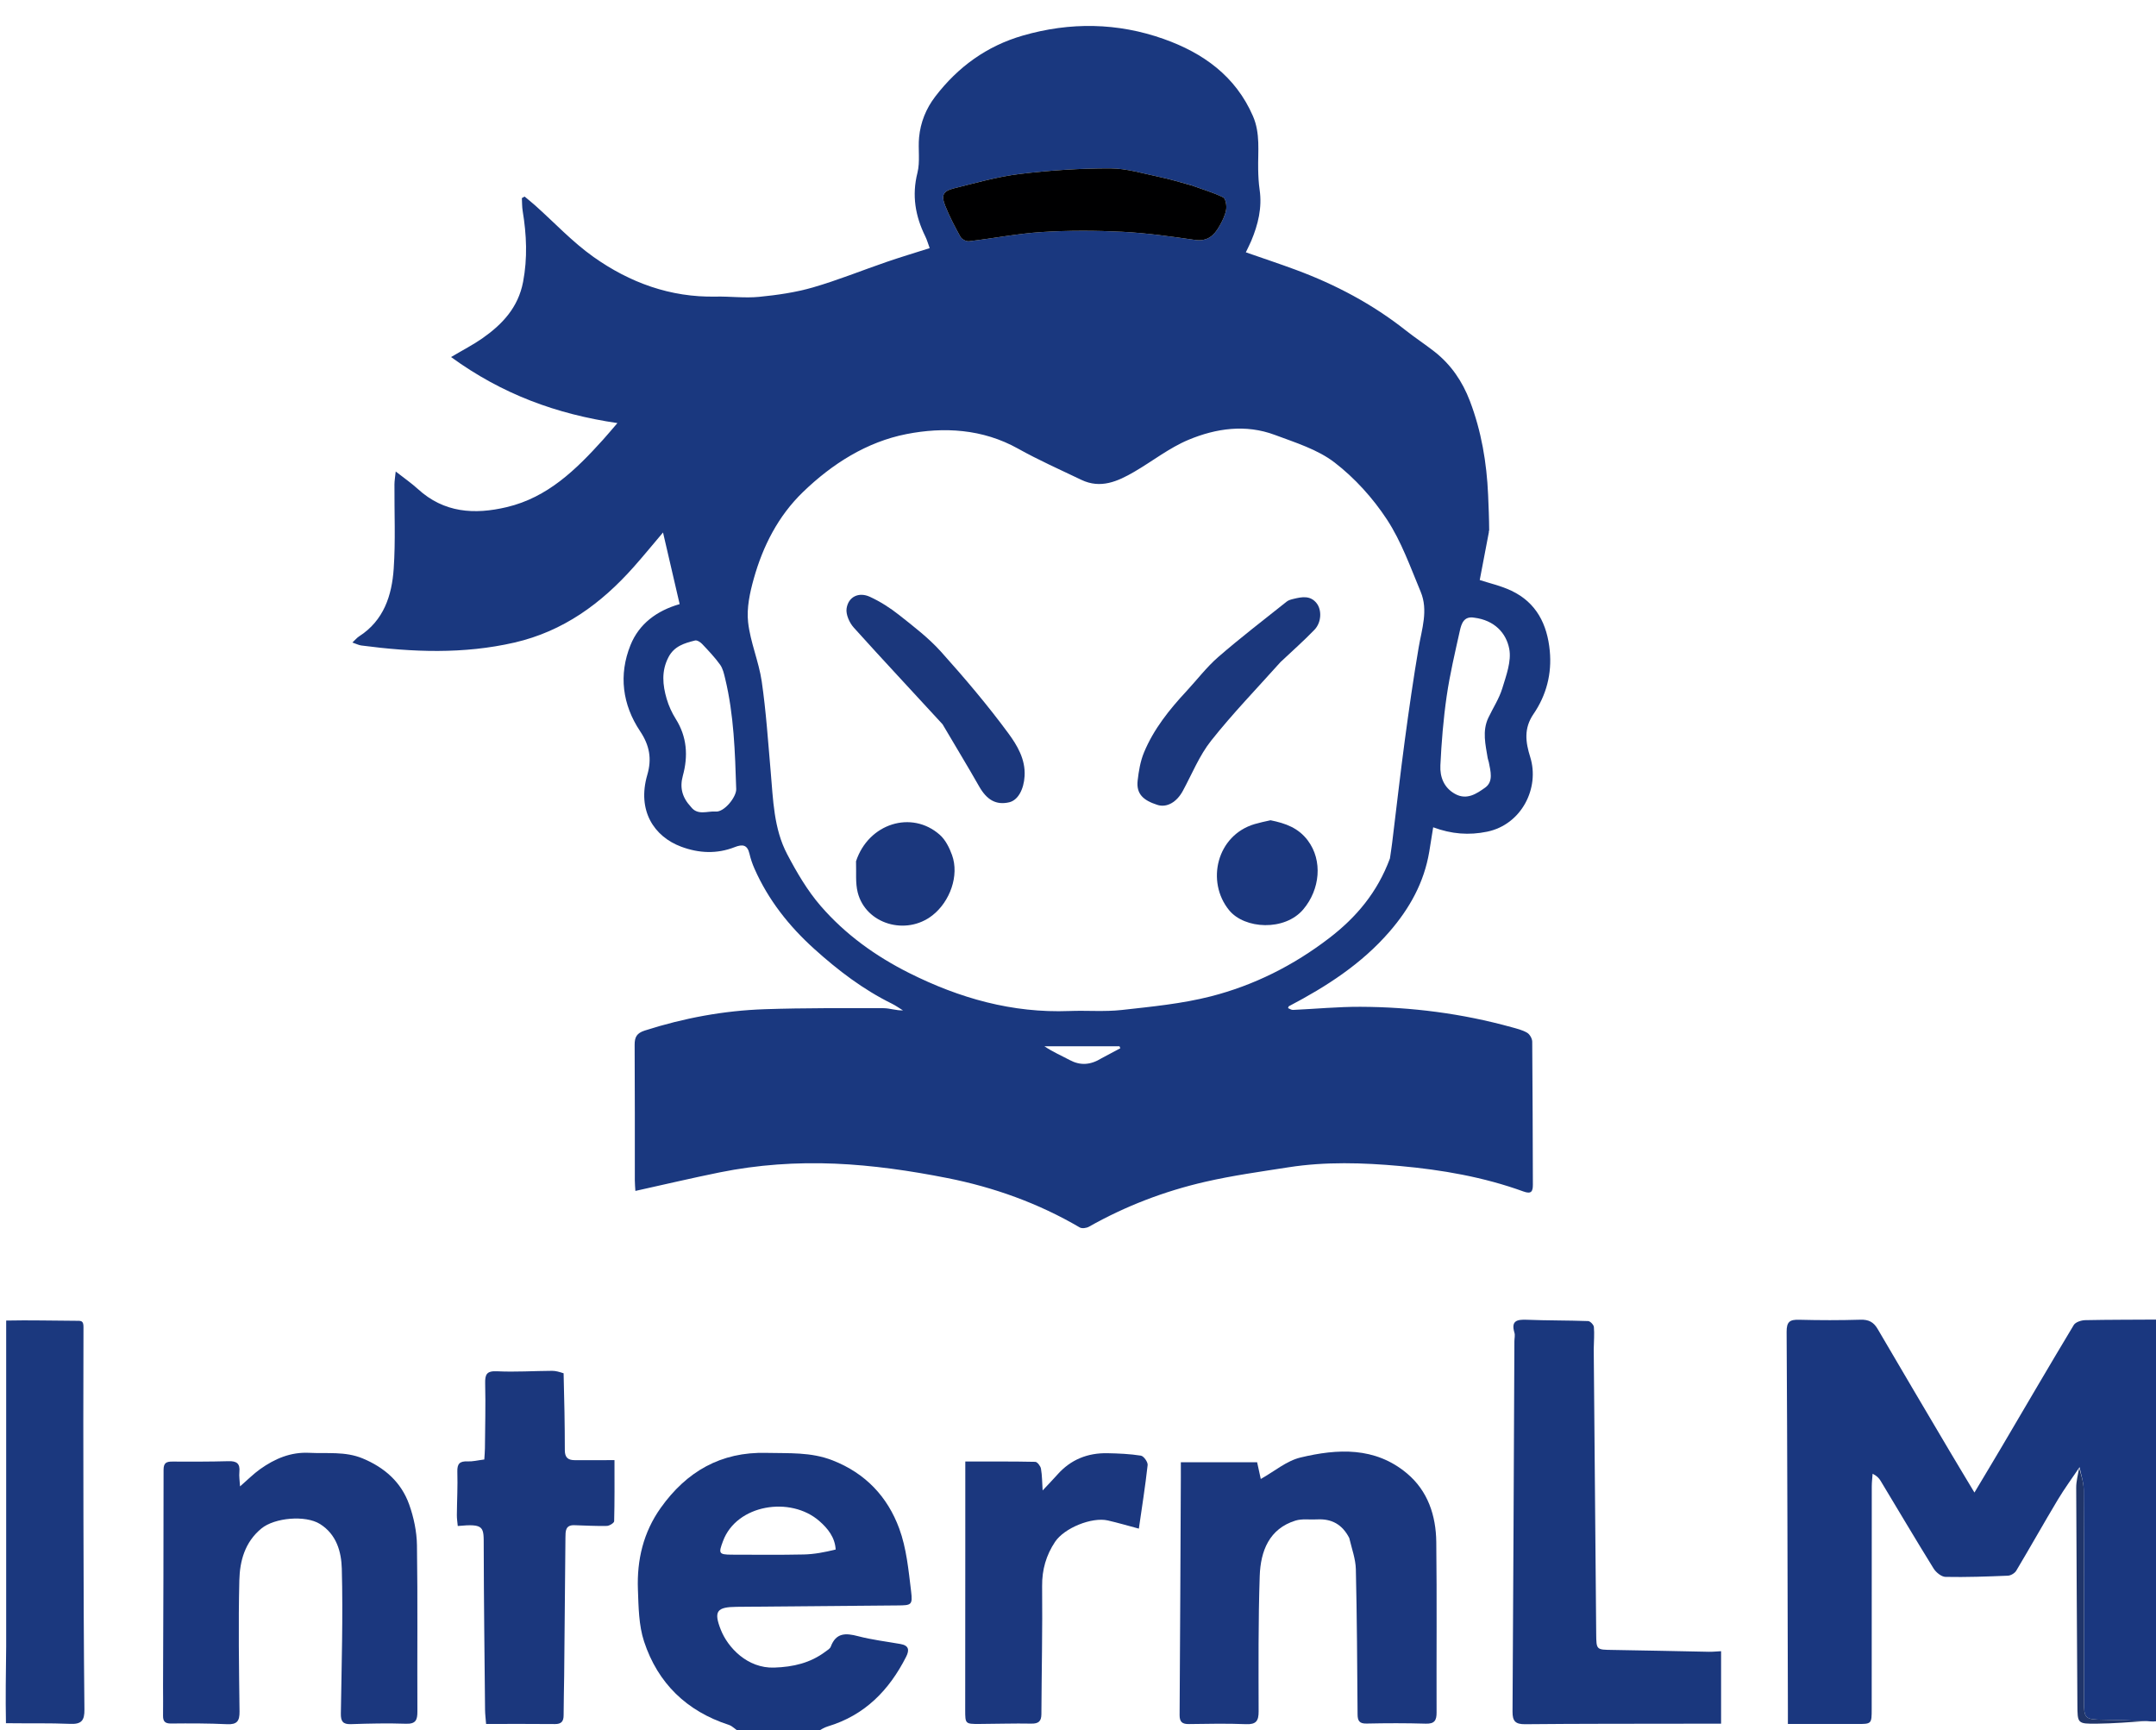 <?xml version="1.0" ?>
<svg xmlns="http://www.w3.org/2000/svg" viewBox="0 0 1018 817">
	<path fill="#1A377F" opacity="1" stroke="none" d=" M981.908,692.732   C978.461,697.86 974.784,702.849 971.613,708.142   C964.966,719.238 958.644,730.527 952.011,741.631   C951.307,742.809 949.451,743.922 948.084,743.98   C938.267,744.391 928.434,744.746 918.617,744.55   C916.677,744.511 914.12,742.422 912.977,740.578   C904.482,726.871 896.282,712.981 887.954,699.169   C887.211,697.936 886.217,696.855 884.192,695.85   C884.054,697.844 883.796,699.838 883.794,701.832   C883.766,736.831 883.774,771.831 883.761,806.831   C883.758,814.052 883.734,814.022 876.68,814.005   C866.049,813.979 855.417,813.998 844.19,813.998   C844.19,811.06 844.194,808.963 844.189,806.866   C844.033,747.533 843.946,688.2 843.591,628.868   C843.562,623.988 845.142,623.028 849.491,623.141   C859.151,623.394 868.828,623.409 878.486,623.119   C882.319,623.003 884.662,624.225 886.566,627.485   C897.869,646.83 909.289,666.108 920.692,685.394   C924.289,691.478 927.956,697.52 932.275,704.723   C937.063,696.708 941.139,689.963 945.14,683.174   C956.454,663.975 967.675,644.721 979.168,625.63   C980,624.246 982.711,623.372 984.573,623.331   C995.734,623.086 1006.903,623.154 1018.534,623.058   C1019,686.021 1019,749.042 1019,812.531   C1017.553,812.934 1016.107,812.868 1013.854,812.648   C1006.397,812.327 999.748,812.097 993.097,812.01   C984.463,811.896 983.973,811.505 983.968,803.003   C983.949,769.795 984.021,736.586 983.869,703.378   C983.853,699.827 982.592,696.281 981.908,692.732  z" style=""/>
	<path fill="#1A377E" opacity="1" stroke="none" d=" M349.469,818   C347.384,816.778 345.945,815.008 344.124,814.419   C324.188,807.962 310.596,794.73 304.116,775.078   C301.574,767.371 301.507,758.7 301.204,750.436   C300.695,736.574 303.75,723.515 311.971,711.965   C324.185,694.804 340.373,685.441 361.829,685.998   C372.398,686.273 382.838,685.484 393.222,689.571   C408.753,695.683 419.052,706.733 424.574,721.669   C428.018,730.985 428.972,741.332 430.191,751.321   C430.99,757.88 430.308,757.972 423.804,758.029   C398.477,758.249 373.149,758.454 347.821,758.686   C338.477,758.772 336.885,760.724 340.336,769.497   C343.624,777.857 352.862,787.807 365.566,787.376   C374.577,787.071 382.576,785.216 389.745,779.846   C390.672,779.153 391.909,778.458 392.268,777.491   C394.723,770.887 399.282,771.002 405.103,772.532   C411.658,774.254 418.456,775.056 425.152,776.236   C429.074,776.927 429.522,778.963 427.84,782.282   C419.843,798.064 408.352,809.852 390.982,815.104   C389.287,815.617 387.715,816.539 386.043,817.636   C383.629,818 381.259,818 378.347,817.893   C377.515,817.74 377.246,817.811 377,818   C367.979,818 358.958,818 349.469,818  M394.578,731.628   C394.248,725.866 390.867,721.677 386.87,718.181   C373.259,706.276 347.799,710.332 341.383,727.645   C339.268,733.352 339.213,734.047 345.546,734.058   C356.872,734.077 368.201,734.213 379.522,733.965   C384.442,733.858 389.344,732.92 394.578,731.628  z" style=""/>
	<path fill="#1A387F" opacity="1" stroke="none" d=" M703.066,250.925   C701.615,258.526 700.165,266.126 698.688,273.864   C703.233,275.366 708.736,276.582 713.693,278.945   C725.457,284.551 730.554,294.772 731.757,307.28   C732.801,318.134 730.131,328.284 724.099,337.098   C719.403,343.958 720.331,350.426 722.523,357.448   C727.096,372.088 718.438,389.35 702.148,392.698   C693.567,394.462 685.406,393.833 676.707,390.619   C676.036,394.801 675.469,398.49 674.848,402.171   C672.411,416.617 665.688,428.789 656.127,439.842   C642.833,455.21 626.238,465.844 608.538,475.123   C608.427,475.181 608.41,475.419 608.181,476.001   C608.957,476.297 609.746,476.88 610.507,476.846   C621.117,476.372 631.724,475.332 642.328,475.372   C666.516,475.465 690.367,478.543 713.725,485.002   C716.238,485.697 718.872,486.33 721.074,487.629   C722.307,488.356 723.459,490.387 723.473,491.841   C723.683,514.339 723.684,536.838 723.778,559.337   C723.792,562.607 723.015,563.911 719.347,562.579   C700.507,555.734 680.813,552.335 661.023,550.549   C643.572,548.973 625.891,548.424 608.402,551.152   C595.235,553.207 581.99,555.034 569.022,558.014   C549.792,562.432 531.437,569.458 514.183,579.201   C513.002,579.868 510.869,580.167 509.817,579.55   C490.328,568.122 469.268,560.583 447.299,556.235   C429.837,552.779 412.015,550.179 394.259,549.437   C376.144,548.679 357.839,549.912 339.913,553.539   C326.74,556.205 313.652,559.295 300.01,562.31   C299.914,560.57 299.749,558.961 299.747,557.353   C299.726,536.02 299.796,514.686 299.658,493.354   C299.634,489.653 300.678,487.793 304.447,486.585   C322.921,480.666 341.836,477.155 361.168,476.508   C379.801,475.885 398.463,476.015 417.111,476.027   C420.085,476.029 423.058,477.155 426.354,477.074   C424.605,476.003 422.928,474.785 421.096,473.882   C407.557,467.211 395.74,458.198 384.554,448.12   C372.551,437.305 362.801,424.975 356.257,410.185   C355.251,407.913 354.432,405.516 353.875,403.097   C352.884,398.797 350.554,398.547 346.896,399.986   C338.486,403.294 329.958,402.893 321.597,399.764   C308.846,394.993 300.707,382.766 305.639,365.844   C307.839,358.297 306.735,351.988 302.242,345.256   C293.881,332.727 292.026,318.623 297.712,304.567   C301.757,294.571 310.063,288.353 320.908,285.241   C318.331,274.135 315.747,263.001 313.059,251.418   C308.333,256.989 303.876,262.449 299.203,267.716   C283.869,284.995 265.929,298.099 242.909,303.395   C218.872,308.925 194.78,307.96 170.617,304.776   C169.375,304.613 168.194,303.989 166.384,303.375   C167.731,302.126 168.544,301.117 169.578,300.453   C181.236,292.971 185.033,281.142 185.897,268.497   C186.801,255.289 186.164,241.977 186.249,228.711   C186.26,227.009 186.569,225.309 186.839,222.62   C190.913,225.817 194.295,228.138 197.291,230.88   C209.625,242.161 223.988,243.073 239.317,239.433   C258.657,234.84 272.014,221.7 284.715,207.633   C286.786,205.338 288.764,202.959 291.527,199.761   C262.85,195.575 237.107,186.151 212.983,168.585   C218.795,165.14 223.456,162.754 227.707,159.782   C237.18,153.16 244.687,145.194 246.988,133.093   C249.127,121.843 248.63,110.793 246.796,99.649   C246.467,97.645 246.528,95.577 246.408,93.538   C246.839,93.296 247.271,93.053 247.702,92.81   C249.364,94.2 251.065,95.545 252.68,96.986   C261.827,105.151 270.295,114.266 280.232,121.312   C297.322,133.43 316.511,140.479 337.939,140.041   C344.764,139.902 351.658,140.826 358.413,140.163   C366.959,139.325 375.605,138.09 383.829,135.713   C395.644,132.298 407.094,127.632 418.745,123.631   C425.257,121.395 431.86,119.422 438.971,117.155   C438.226,115.143 437.709,113.261 436.863,111.541   C432.161,101.977 430.502,92.264 433.184,81.602   C434.52,76.292 433.433,70.419 433.966,64.851   C434.644,57.76 437.231,51.28 441.611,45.571   C452.331,31.598 465.859,21.744 482.916,16.804   C505.302,10.32 527.694,10.686 549.472,18.402   C567.928,24.942 583.369,35.84 591.604,54.812   C595.172,63.032 593.917,71.479 594.074,79.909   C594.134,83.127 594.289,86.37 594.754,89.55   C595.999,98.059 594.041,105.996 590.797,113.739   C590.105,115.389 589.272,116.979 588.248,119.136   C596.396,121.979 604.166,124.553 611.836,127.394   C630.595,134.342 648.09,143.601 663.835,156.055   C668.222,159.526 672.925,162.596 677.329,166.046   C685.12,172.15 690.516,180.099 694.011,189.26   C699.46,203.54 701.983,218.434 702.643,233.668   C702.883,239.205 703.113,244.742 703.149,250.565   C702.951,250.852 702.745,250.967 702.745,250.967   C702.745,250.967 703.066,250.925 703.066,250.925  M656.287,405.318   C656.632,402.913 657.019,400.514 657.316,398.103   C659.312,381.896 661.144,365.667 663.315,349.483   C665.271,334.899 667.367,320.326 669.834,305.822   C671.335,296.994 674.458,288.166 670.794,279.391   C665.954,267.798 661.687,255.669 654.87,245.282   C648.247,235.189 639.699,225.725 630.154,218.378   C622.133,212.205 611.649,208.973 601.92,205.338   C588.182,200.205 574.194,202.231 561.19,207.656   C552.107,211.445 544.114,217.801 535.509,222.796   C527.753,227.297 519.691,230.924 510.592,226.569   C500.57,221.772 490.384,217.243 480.699,211.83   C463.935,202.461 445.599,201.503 427.963,204.967   C409.337,208.626 392.955,218.95 379.109,232.354   C367.41,243.68 360.226,257.824 355.893,273.297   C354.048,279.889 352.497,287.091 353.228,293.75   C354.267,303.211 358.296,312.316 359.672,321.774   C361.717,335.832 362.647,350.057 363.889,364.225   C365.059,377.568 365.304,391.21 371.688,403.335   C376.197,411.901 381.21,420.491 387.508,427.763   C399.085,441.132 413.325,451.41 429.225,459.388   C453.08,471.358 478.015,478.408 504.945,477.36   C513.205,477.039 521.555,477.782 529.734,476.869   C543.813,475.298 558.078,473.939 571.74,470.441   C592.064,465.239 610.698,455.892 627.515,443.012   C640.372,433.166 650.358,421.368 656.287,405.318  M562.101,87.354   C557.336,86.094 552.616,84.62 547.797,83.623   C539.952,81.999 532.044,79.508 524.16,79.5   C509.953,79.486 495.671,80.427 481.561,82.135   C471.119,83.399 460.854,86.323 450.603,88.877   C445.226,90.217 444.297,92.119 446.341,97.247   C448.35,102.285 450.882,107.139 453.53,111.88   C454.153,112.995 456.253,114.064 457.528,113.914   C469.019,112.564 480.438,110.291 491.958,109.564   C504.565,108.769 517.284,108.811 529.907,109.446   C541.386,110.024 552.834,111.651 564.229,113.282   C570.103,114.122 573.289,111.207 575.768,106.79   C577.127,104.369 578.467,101.758 578.938,99.079   C579.273,97.177 578.753,93.781 577.559,93.191   C572.876,90.879 567.774,89.416 562.101,87.354  M326.278,381.029   C329.46,385.186 334.087,382.863 337.923,383.187   C342.003,383.532 347.737,376.272 347.619,372.588   C347.06,355.1 346.547,337.607 342.418,320.482   C341.866,318.193 341.336,315.684 340.011,313.841   C337.503,310.353 334.499,307.204 331.538,304.07   C330.714,303.198 329.14,302.177 328.208,302.411   C323.227,303.661 318.371,305.04 315.634,310.294   C312.231,316.83 312.857,323.39 314.781,329.962   C315.749,333.268 317.238,336.534 319.073,339.453   C324.403,347.931 324.975,356.936 322.423,366.264   C320.916,371.768 321.967,376.396 326.278,381.029  M696.133,291.654   C691.229,290.786 690.053,294.411 689.296,297.823   C687.022,308.079 684.582,318.334 683.078,328.715   C681.511,339.529 680.623,350.474 680.106,361.393   C679.851,366.781 681.714,371.907 687.028,374.857   C692.6,377.951 697.257,374.724 701.236,371.891   C705.239,369.04 703.792,364.13 702.979,359.895   C702.854,359.244 702.554,358.625 702.449,357.973   C701.423,351.6 699.777,345.197 702.757,338.904   C704.956,334.26 707.87,329.849 709.347,324.994   C711.192,318.929 713.74,312.158 712.619,306.341   C711.175,298.843 705.615,292.857 696.133,291.654  M520.128,499.669   C523.082,498.093 526.036,496.517 528.99,494.941   C528.858,494.636 528.726,494.331 528.594,494.025   C516.782,494.025 504.97,494.025 493.158,494.025   C497.079,496.675 501.141,498.412 505.022,500.486   C509.997,503.145 514.741,502.982 520.128,499.669  z" style=""/>
	<path fill="#1B377E" opacity="1" stroke="none" d=" M637.078,726.18   C633.744,719.694 628.667,717.009 621.828,717.408   C618.434,717.606 614.815,716.999 611.675,717.972   C599.322,721.801 595.204,732.281 594.805,744.123   C594.087,765.433 594.251,786.776 594.286,808.104   C594.293,812.541 593.104,814.275 588.386,814.09   C579.401,813.739 570.391,813.902 561.394,814.038   C558.228,814.086 556.95,813.057 556.973,809.751   C557.226,772.425 557.38,735.099 557.558,697.773   C557.569,695.471 557.559,693.169 557.559,690.42   C569.449,690.42 581.34,690.42 593.578,690.42   C594.173,693.148 594.787,695.96 595.302,698.321   C601.698,694.747 607.466,689.765 614.05,688.186   C631.528,683.993 649.25,683.063 664.29,695.654   C674.199,703.95 678.022,715.568 678.169,728.095   C678.482,754.921 678.224,781.755 678.311,808.585   C678.323,812.269 677.363,813.976 673.25,813.853   C663.929,813.574 654.591,813.598 645.267,813.804   C641.821,813.881 641.03,812.473 641.007,809.412   C640.837,786.582 640.727,763.749 640.192,740.927   C640.079,736.098 638.291,731.308 637.078,726.18  z" style=""/>
	<path fill="#1B377E" opacity="1" stroke="none" d=" M76.984,795.998   C77.094,761.674 77.257,727.849 77.232,694.024   C77.229,690.675 78.58,690.098 81.368,690.107   C90.199,690.138 99.035,690.174 107.86,689.92   C111.696,689.809 113.435,690.964 113.026,694.999   C112.819,697.04 113.194,699.14 113.339,701.823   C116.934,698.702 119.691,695.899 122.845,693.656   C129.747,688.747 137.252,685.525 146.041,685.971   C154.477,686.4 163.015,685.211 171.19,688.595   C181.538,692.879 189.439,699.811 193.194,710.347   C195.366,716.442 196.778,723.136 196.875,729.585   C197.27,755.742 196.955,781.908 197.084,808.07   C197.104,812.137 196.313,814.047 191.669,813.89   C183.017,813.596 174.339,813.786 165.683,814.079   C161.82,814.21 160.889,812.652 160.942,809.085   C161.283,786.259 162.001,763.417 161.387,740.612   C161.178,732.821 158.951,724.466 151.056,719.554   C144.229,715.307 129.651,716.554 123.375,721.741   C115.615,728.155 113.231,737.02 113.008,746.136   C112.504,766.786 112.847,787.46 113.102,808.12   C113.157,812.597 111.939,814.324 107.243,814.104   C98.427,813.691 89.585,813.691 80.757,813.783   C77.809,813.814 76.943,812.664 76.987,809.995   C77.061,805.497 76.992,800.997 76.984,795.998  z" style=""/>
	<path fill="#1A377D" opacity="1" stroke="none" d=" M752.514,637.018   C752.906,682.15 753.287,726.785 753.68,771.421   C753.747,779.054 753.771,778.929 761.448,779.039   C776.596,779.254 791.742,779.636 806.89,779.912   C808.676,779.944 810.467,779.746 812.645,779.635   C812.645,790.881 812.645,801.939 812.645,813.867   C807.111,813.867 801.847,813.858 796.583,813.868   C771.1,813.915 745.616,813.863 720.135,814.111   C715.493,814.156 714.143,812.637 714.172,808.124   C714.551,749.833 714.782,691.54 715.054,633.247   C715.06,631.915 715.441,630.482 715.076,629.268   C713.384,623.637 716.214,622.953 720.906,623.142   C730.549,623.529 740.213,623.412 749.858,623.76   C750.844,623.796 752.492,625.509 752.585,626.556   C752.879,629.849 752.579,633.196 752.514,637.018  z" style=""/>
	<path fill="#1B377D" opacity="1" stroke="none" d=" M266.118,648.413   C266.448,660.75 266.695,672.735 266.694,684.72   C266.694,688.266 268.273,689.461 271.498,689.44   C277.468,689.399 283.438,689.428 290.143,689.428   C290.143,699.736 290.232,709.011 289.986,718.276   C289.965,719.08 287.748,720.459 286.527,720.485   C281.42,720.597 276.304,720.299 271.192,720.143   C266.938,720.013 267.012,722.982 266.987,725.939   C266.796,747.758 266.6,769.576 266.384,791.395   C266.324,797.557 266.126,803.718 266.123,809.88   C266.121,812.775 265.066,814.069 262.003,814.036   C251.362,813.923 240.718,813.993 229.52,813.993   C229.327,811.445 229.049,809.362 229.029,807.277   C228.778,781.628 228.452,755.979 228.401,730.329   C228.382,720.986 228.931,719.305 216.143,720.519   C215.993,718.809 215.703,717.096 215.717,715.384   C215.772,708.556 216.157,701.721 215.945,694.903   C215.827,691.118 217.079,689.861 220.76,690.021   C223.2,690.127 225.672,689.489 228.67,689.117   C228.775,687.319 228.954,685.556 228.97,683.792   C229.061,673.633 229.326,663.468 229.082,653.316   C228.978,648.947 229.745,647.227 234.709,647.468   C243.34,647.887 252.018,647.299 260.676,647.255   C262.429,647.246 264.185,647.778 266.118,648.413  z" style=""/>
	<path fill="#1B387E" opacity="1" stroke="none" d=" M2.809,813.634   C2.575,801.647 2.774,789.768 2.918,777.419   C2.878,725.961 2.892,674.972 2.918,623.52   C13.886,623.274 24.84,623.595 35.796,623.629   C38.155,623.636 39.426,623.4 39.415,626.522   C39.307,656.466 39.325,686.41 39.395,716.354   C39.466,746.638 39.536,776.922 39.864,807.203   C39.92,812.35 38.481,814.173 33.172,813.949   C23.21,813.53 13.22,813.775 2.809,813.634  z" style=""/>
	<path fill="#1B377E" opacity="1" stroke="none" d=" M455.783,732   C455.785,717.892 455.785,704.285 455.785,690.08   C467.297,690.08 478.064,689.996 488.824,690.226   C489.782,690.246 491.296,692.208 491.513,693.449   C492.075,696.664 492.057,699.98 492.301,703.724   C494.732,701.128 497.058,698.767 499.247,696.286   C505.556,689.137 513.584,685.962 522.962,686.154   C528.223,686.261 533.523,686.482 538.701,687.303   C540.022,687.513 542.037,690.324 541.881,691.736   C540.777,701.724 539.191,711.659 537.736,721.767   C532.496,720.373 527.826,718.984 523.086,717.903   C515.557,716.187 502.538,721.426 498.152,728.021   C493.975,734.305 491.982,741.123 492.06,748.897   C492.264,769.042 491.819,789.193 491.716,809.342   C491.698,812.752 490.359,813.896 486.911,813.83   C478.757,813.673 470.596,813.964 462.437,813.99   C455.79,814.01 455.742,813.956 455.74,807.437   C455.735,782.458 455.764,757.479 455.783,732  z" style=""/>
	<path fill="#203569" opacity="1" stroke="none" d=" M981.718,693.141   C982.592,696.281 983.853,699.827 983.869,703.378   C984.021,736.586 983.949,769.795 983.968,803.003   C983.973,811.505 984.463,811.896 993.097,812.01   C999.748,812.097 1006.397,812.327 1013.421,812.61   C1005.863,813.127 997.934,813.776 989.999,813.861   C980.898,813.96 980.934,813.743 980.884,804.838   C980.693,770.689 980.442,736.54 980.323,702.391   C980.313,699.446 981.108,696.497 981.718,693.141  z" style=""/>
	<path fill="#000001" opacity="1" stroke="none" d=" M562.464,87.496   C567.774,89.416 572.876,90.879 577.559,93.191   C578.753,93.781 579.273,97.177 578.938,99.079   C578.467,101.758 577.127,104.369 575.768,106.79   C573.289,111.207 570.103,114.122 564.229,113.282   C552.834,111.651 541.386,110.024 529.907,109.446   C517.284,108.811 504.565,108.769 491.958,109.564   C480.438,110.291 469.019,112.564 457.528,113.914   C456.253,114.064 454.153,112.995 453.53,111.88   C450.882,107.139 448.35,102.285 446.341,97.247   C444.297,92.119 445.226,90.217 450.603,88.877   C460.854,86.323 471.119,83.399 481.561,82.135   C495.671,80.427 509.953,79.486 524.16,79.5   C532.044,79.508 539.952,81.999 547.797,83.623   C552.616,84.62 557.336,86.094 562.464,87.496  z"/>
	<path fill="#1B377C" opacity="1" stroke="none" d=" M604.638,312.587   C593.463,325.08 582.017,336.906 571.845,349.742   C566.268,356.779 562.811,365.503 558.458,373.499   C555.632,378.689 550.993,381.483 546.491,380.041   C539.858,377.917 536.446,374.899 537.164,368.56   C537.673,364.058 538.452,359.403 540.173,355.257   C544.735,344.266 552.103,335.075 560.151,326.415   C565.182,321 569.701,315.009 575.247,310.193   C585.701,301.116 596.715,292.683 607.547,284.047   C608.412,283.357 609.647,283.044 610.763,282.774   C614.707,281.818 618.728,281.028 621.698,284.859   C624.186,288.069 623.958,293.903 620.677,297.322   C615.654,302.555 610.181,307.356 604.638,312.587  z"/>
	<path fill="#1B377C" opacity="1" stroke="none" d=" M445.056,341.981   C430.954,326.576 416.869,311.607 403.129,296.328   C401.076,294.045 399.309,290.109 399.736,287.289   C400.576,281.731 405.511,279.379 410.746,281.792   C415.644,284.049 420.33,287.041 424.565,290.396   C431.436,295.839 438.517,301.255 444.334,307.737   C455.461,320.136 466.29,332.888 476.154,346.295   C480.272,351.892 484.243,358.501 483.784,366.43   C483.422,372.675 480.69,377.838 476.511,378.814   C470.346,380.255 465.936,377.684 462.345,371.359   C456.795,361.582 450.922,351.988 445.056,341.981  z"/>
	<path fill="#1B377E" opacity="1" stroke="none" d=" M599.905,387.297   C607.015,388.728 613.064,390.908 617.52,396.857   C624.632,406.353 623.288,419.965 615.394,429.348   C606.649,439.743 587.666,438.735 580.358,429.772   C569.312,416.225 574.548,394.37 592.413,389.098   C594.745,388.409 597.132,387.905 599.905,387.297  z"/>
	<path fill="#1B377D" opacity="1" stroke="none" d=" M404.19,406.666   C410.081,388.796 430.441,382.414 443.732,394.155   C446.412,396.522 448.275,400.258 449.522,403.72   C453.021,413.43 448.517,425.702 440.314,432.16   C427.856,441.969 408.771,436.33 404.99,421.393   C403.84,416.846 404.375,411.873 404.19,406.666  z"/>
</svg>